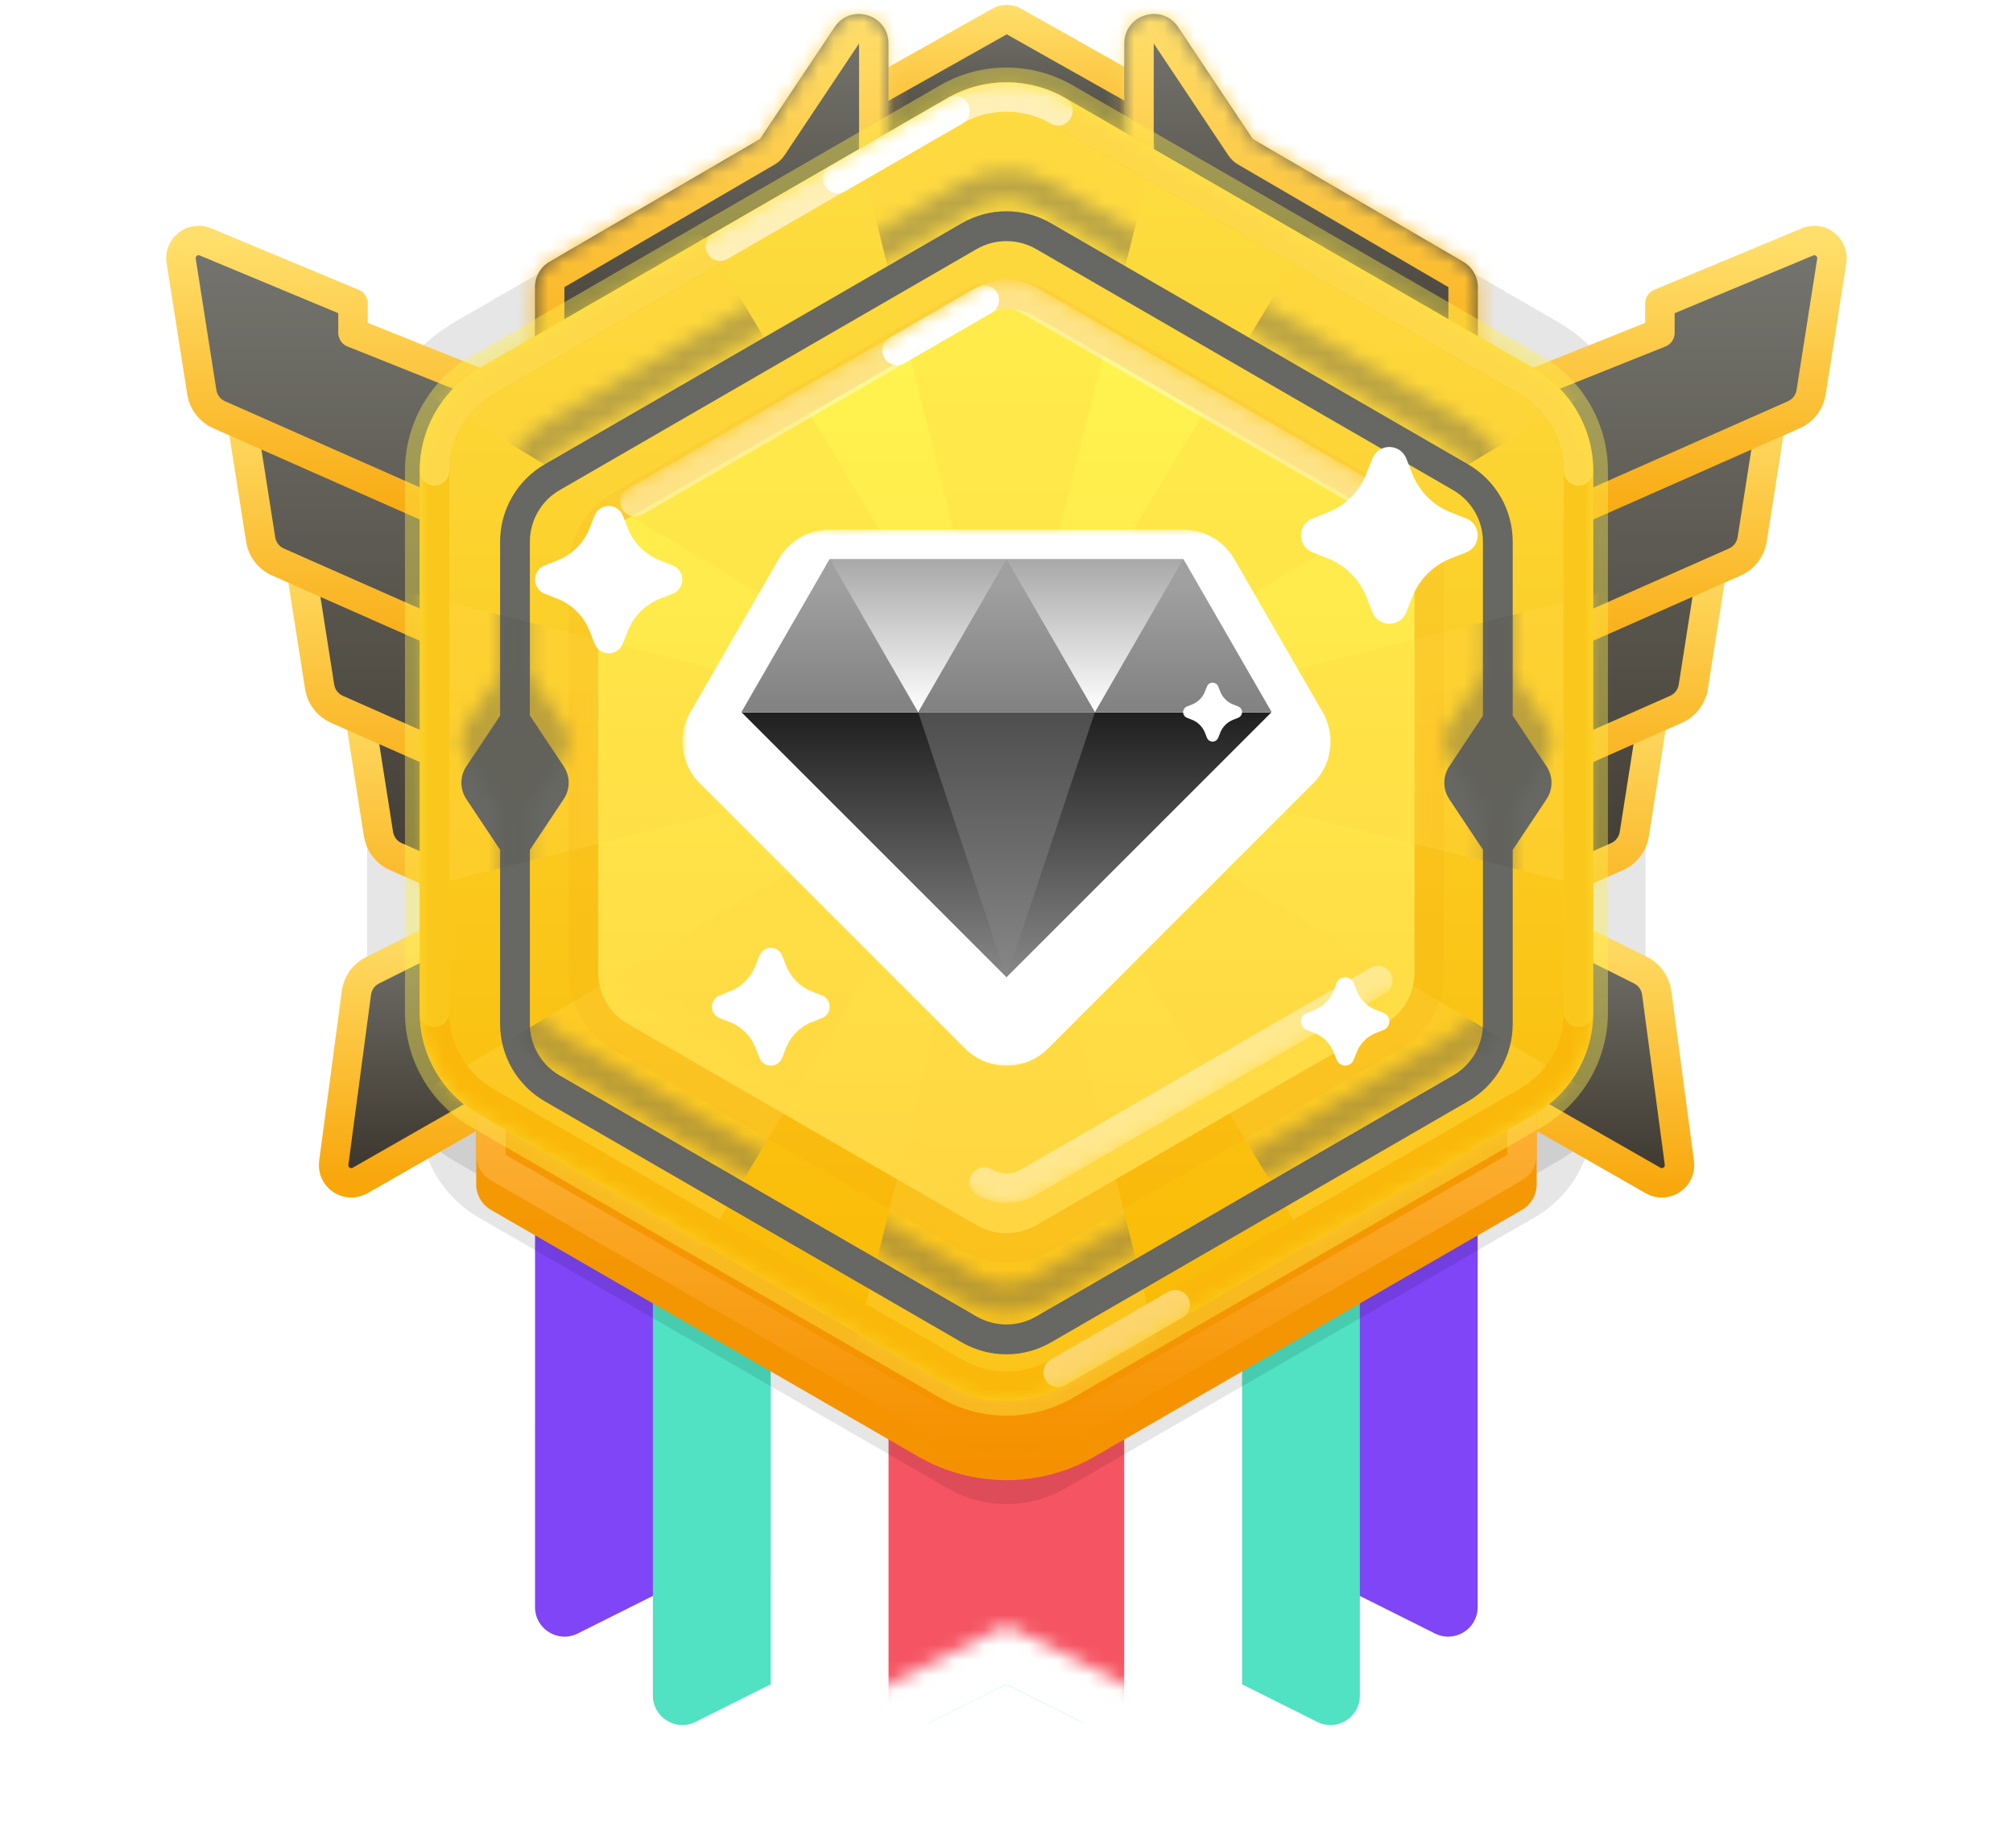 <svg fill="none" height="123" viewBox="0 0 134 123" width="134" xmlns="http://www.w3.org/2000/svg" xmlns:xlink="http://www.w3.org/1999/xlink"><filter id="a" color-interpolation-filters="sRGB" filterUnits="userSpaceOnUse" height="69.384" width="39.219" x="31.695" y="43.482"><feFlood flood-opacity="0" result="BackgroundImageFix"/><feColorMatrix in="SourceAlpha" result="hardAlpha" type="matrix" values="0 0 0 0 0 0 0 0 0 0 0 0 0 0 0 0 0 0 127 0"/><feOffset dy="3.922"/><feGaussianBlur stdDeviation="1.961"/><feColorMatrix type="matrix" values="0 0 0 0 0.614 0 0 0 0 0.614 0 0 0 0 0.614 0 0 0 0.2 0"/><feBlend in2="BackgroundImageFix" mode="darken" result="effect1_dropShadow_3516_6726"/><feBlend in="SourceGraphic" in2="effect1_dropShadow_3516_6726" mode="normal" result="shape"/></filter><filter id="b" color-interpolation-filters="sRGB" filterUnits="userSpaceOnUse" height="69.384" width="39.219" x="39.539" y="49.365"><feFlood flood-opacity="0" result="BackgroundImageFix"/><feColorMatrix in="SourceAlpha" result="hardAlpha" type="matrix" values="0 0 0 0 0 0 0 0 0 0 0 0 0 0 0 0 0 0 127 0"/><feOffset dy="3.922"/><feGaussianBlur stdDeviation="1.961"/><feColorMatrix type="matrix" values="0 0 0 0 0.614 0 0 0 0 0.614 0 0 0 0 0.614 0 0 0 0.2 0"/><feBlend in2="BackgroundImageFix" mode="darken" result="effect1_dropShadow_3516_6726"/><feBlend in="SourceGraphic" in2="effect1_dropShadow_3516_6726" mode="normal" result="shape"/></filter><filter id="c" color-interpolation-filters="sRGB" filterUnits="userSpaceOnUse" height="69.384" width="39.219" x="63.066" y="43.482"><feFlood flood-opacity="0" result="BackgroundImageFix"/><feColorMatrix in="SourceAlpha" result="hardAlpha" type="matrix" values="0 0 0 0 0 0 0 0 0 0 0 0 0 0 0 0 0 0 127 0"/><feOffset dy="3.922"/><feGaussianBlur stdDeviation="1.961"/><feColorMatrix type="matrix" values="0 0 0 0 0.614 0 0 0 0 0.614 0 0 0 0 0.614 0 0 0 0.2 0"/><feBlend in2="BackgroundImageFix" mode="darken" result="effect1_dropShadow_3516_6726"/><feBlend in="SourceGraphic" in2="effect1_dropShadow_3516_6726" mode="normal" result="shape"/></filter><filter id="d" color-interpolation-filters="sRGB" filterUnits="userSpaceOnUse" height="69.384" width="39.219" x="55.227" y="49.365"><feFlood flood-opacity="0" result="BackgroundImageFix"/><feColorMatrix in="SourceAlpha" result="hardAlpha" type="matrix" values="0 0 0 0 0 0 0 0 0 0 0 0 0 0 0 0 0 0 127 0"/><feOffset dy="3.922"/><feGaussianBlur stdDeviation="1.961"/><feColorMatrix type="matrix" values="0 0 0 0 0.614 0 0 0 0 0.614 0 0 0 0 0.614 0 0 0 0.2 0"/><feBlend in2="BackgroundImageFix" mode="darken" result="effect1_dropShadow_3516_6726"/><feBlend in="SourceGraphic" in2="effect1_dropShadow_3516_6726" mode="normal" result="shape"/></filter><filter id="e" color-interpolation-filters="sRGB" filterUnits="userSpaceOnUse" height="69.384" width="39.219" x="47.383" y="53.286"><feFlood flood-opacity="0" result="BackgroundImageFix"/><feColorMatrix in="SourceAlpha" result="hardAlpha" type="matrix" values="0 0 0 0 0 0 0 0 0 0 0 0 0 0 0 0 0 0 127 0"/><feOffset dy="3.922"/><feGaussianBlur stdDeviation="1.961"/><feColorMatrix type="matrix" values="0 0 0 0 0.614 0 0 0 0 0.614 0 0 0 0 0.614 0 0 0 0.2 0"/><feBlend in2="BackgroundImageFix" mode="darken" result="effect1_dropShadow_3516_6726"/><feBlend in="SourceGraphic" in2="effect1_dropShadow_3516_6726" mode="normal" result="shape"/></filter><filter id="f" color-interpolation-filters="sRGB" filterUnits="userSpaceOnUse" height="31.266" width="70.594" x="31.699" y="67.261"><feFlood flood-opacity="0" result="BackgroundImageFix"/><feBlend in="SourceGraphic" in2="BackgroundImageFix" mode="normal" result="shape"/><feColorMatrix in="SourceAlpha" result="hardAlpha" type="matrix" values="0 0 0 0 0 0 0 0 0 0 0 0 0 0 0 0 0 0 127 0"/><feOffset dy="1.961"/><feGaussianBlur stdDeviation=".98"/><feComposite in2="hardAlpha" k2="-1" k3="1" operator="arithmetic"/><feColorMatrix type="matrix" values="0 0 0 0 0.929 0 0 0 0 0.569 0 0 0 0 0 0 0 0 0.5 0"/><feBlend in2="shape" mode="normal" result="effect1_innerShadow_3516_6726"/></filter><filter id="g" color-interpolation-filters="sRGB" filterUnits="userSpaceOnUse" height="80.006" width="76.488" x="28.754" y="10.143"><feFlood flood-opacity="0" result="BackgroundImageFix"/><feColorMatrix in="SourceAlpha" result="hardAlpha" type="matrix" values="0 0 0 0 0 0 0 0 0 0 0 0 0 0 0 0 0 0 127 0"/><feOffset dy=".784"/><feGaussianBlur stdDeviation=".98"/><feColorMatrix type="matrix" values="0 0 0 0 1 0 0 0 0 0.91 0 0 0 0 0.557 0 0 0 0.4 0"/><feBlend in2="BackgroundImageFix" mode="normal" result="effect1_dropShadow_3516_6726"/><feBlend in="SourceGraphic" in2="effect1_dropShadow_3516_6726" mode="normal" result="shape"/><feColorMatrix in="SourceAlpha" result="hardAlpha" type="matrix" values="0 0 0 0 0 0 0 0 0 0 0 0 0 0 0 0 0 0 127 0"/><feOffset dy="1.961"/><feGaussianBlur stdDeviation=".98"/><feComposite in2="hardAlpha" k2="-1" k3="1" operator="arithmetic"/><feColorMatrix type="matrix" values="0 0 0 0 0.31 0 0 0 0 0.31 0 0 0 0 0.28 0 0 0 1 0"/><feBlend in2="shape" mode="normal" result="effect2_innerShadow_3516_6726"/></filter><filter id="h" color-interpolation-filters="sRGB" filterUnits="userSpaceOnUse" height="73.302" width="66.109" x="33.938" y="14.675"><feFlood flood-opacity="0" result="BackgroundImageFix"/><feColorMatrix in="SourceAlpha" result="hardAlpha" type="matrix" values="0 0 0 0 0 0 0 0 0 0 0 0 0 0 0 0 0 0 127 0"/><feOffset dy="1.961"/><feGaussianBlur stdDeviation="1.961"/><feColorMatrix type="matrix" values="0 0 0 0 0.928 0 0 0 0 0.666 0 0 0 0 0.054 0 0 0 0.4 0"/><feBlend in2="BackgroundImageFix" mode="normal" result="effect1_dropShadow_3516_6726"/><feBlend in="SourceGraphic" in2="effect1_dropShadow_3516_6726" mode="normal" result="shape"/></filter><filter id="i" color-interpolation-filters="sRGB" filterUnits="userSpaceOnUse" height="43.525" width="50.984" x="41.508" y="31.331"><feFlood flood-opacity="0" result="BackgroundImageFix"/><feColorMatrix in="SourceAlpha" result="hardAlpha" type="matrix" values="0 0 0 0 0 0 0 0 0 0 0 0 0 0 0 0 0 0 127 0"/><feOffset dy="1.961"/><feGaussianBlur stdDeviation="1.961"/><feColorMatrix type="matrix" values="0 0 0 0 0.996 0 0 0 0 0.733 0 0 0 0 0.106 0 0 0 1 0"/><feBlend in2="BackgroundImageFix" mode="normal" result="effect1_dropShadow_3516_6726"/><feBlend in="SourceGraphic" in2="effect1_dropShadow_3516_6726" mode="normal" result="shape"/></filter><filter id="j" color-interpolation-filters="sRGB" filterUnits="userSpaceOnUse" height="19.609" width="19.609" x="82.68" y="25.834"><feFlood flood-opacity="0" result="BackgroundImageFix"/><feColorMatrix in="SourceAlpha" result="hardAlpha" type="matrix" values="0 0 0 0 0 0 0 0 0 0 0 0 0 0 0 0 0 0 127 0"/><feOffset/><feGaussianBlur stdDeviation="1.961"/><feColorMatrix type="matrix" values="0 0 0 0 1 0 0 0 0 0.949 0 0 0 0 0.306 0 0 0 1 0"/><feBlend in2="BackgroundImageFix" mode="normal" result="effect1_dropShadow_3516_6726"/><feBlend in="SourceGraphic" in2="effect1_dropShadow_3516_6726" mode="normal" result="shape"/></filter><filter id="k" color-interpolation-filters="sRGB" filterUnits="userSpaceOnUse" height="15.687" width="15.687" x="43.465" y="59.169"><feFlood flood-opacity="0" result="BackgroundImageFix"/><feColorMatrix in="SourceAlpha" result="hardAlpha" type="matrix" values="0 0 0 0 0 0 0 0 0 0 0 0 0 0 0 0 0 0 127 0"/><feOffset/><feGaussianBlur stdDeviation="1.961"/><feColorMatrix type="matrix" values="0 0 0 0 1 0 0 0 0 0.949 0 0 0 0 0.306 0 0 0 1 0"/><feBlend in2="BackgroundImageFix" mode="normal" result="effect1_dropShadow_3516_6726"/><feBlend in="SourceGraphic" in2="effect1_dropShadow_3516_6726" mode="normal" result="shape"/></filter><filter id="l" color-interpolation-filters="sRGB" filterUnits="userSpaceOnUse" height="17.648" width="17.648" x="31.695" y="29.756"><feFlood flood-opacity="0" result="BackgroundImageFix"/><feColorMatrix in="SourceAlpha" result="hardAlpha" type="matrix" values="0 0 0 0 0 0 0 0 0 0 0 0 0 0 0 0 0 0 127 0"/><feOffset/><feGaussianBlur stdDeviation="1.961"/><feColorMatrix type="matrix" values="0 0 0 0 1 0 0 0 0 0.949 0 0 0 0 0.306 0 0 0 1 0"/><feBlend in2="BackgroundImageFix" mode="normal" result="effect1_dropShadow_3516_6726"/><feBlend in="SourceGraphic" in2="effect1_dropShadow_3516_6726" mode="normal" result="shape"/></filter><filter id="m" color-interpolation-filters="sRGB" filterUnits="userSpaceOnUse" height="13.726" width="13.726" x="82.68" y="61.13"><feFlood flood-opacity="0" result="BackgroundImageFix"/><feColorMatrix in="SourceAlpha" result="hardAlpha" type="matrix" values="0 0 0 0 0 0 0 0 0 0 0 0 0 0 0 0 0 0 127 0"/><feOffset/><feGaussianBlur stdDeviation="1.961"/><feColorMatrix type="matrix" values="0 0 0 0 1 0 0 0 0 0.949 0 0 0 0 0.306 0 0 0 1 0"/><feBlend in2="BackgroundImageFix" mode="normal" result="effect1_dropShadow_3516_6726"/><feBlend in="SourceGraphic" in2="effect1_dropShadow_3516_6726" mode="normal" result="shape"/></filter><filter id="n" color-interpolation-filters="sRGB" filterUnits="userSpaceOnUse" height="11.766" width="11.766" x="74.836" y="41.52"><feFlood flood-opacity="0" result="BackgroundImageFix"/><feColorMatrix in="SourceAlpha" result="hardAlpha" type="matrix" values="0 0 0 0 0 0 0 0 0 0 0 0 0 0 0 0 0 0 127 0"/><feOffset/><feGaussianBlur stdDeviation="1.961"/><feColorMatrix type="matrix" values="0 0 0 0 1 0 0 0 0 0.949 0 0 0 0 0.306 0 0 0 1 0"/><feBlend in2="BackgroundImageFix" mode="normal" result="effect1_dropShadow_3516_6726"/><feBlend in="SourceGraphic" in2="effect1_dropShadow_3516_6726" mode="normal" result="shape"/></filter><linearGradient id="o"><stop offset="0" stop-color="#75756f"/><stop offset="1" stop-color="#3a342a"/></linearGradient><linearGradient id="p" gradientUnits="userSpaceOnUse" x1="8.177" x2="8.177" xlink:href="#o" y1="16.199" y2="65.295"/><linearGradient id="q"><stop offset="0" stop-color="#ffdf6b"/><stop offset="1" stop-color="#f8a60a"/></linearGradient><linearGradient id="r" gradientUnits="userSpaceOnUse" x1="23.809" x2="23.809" xlink:href="#q" y1="45.424" y2="65.295"/><linearGradient id="s" gradientUnits="userSpaceOnUse" x1="4.185" x2="4.185" xlink:href="#o" y1="15.986" y2="65.221"/><linearGradient id="t" gradientUnits="userSpaceOnUse" x1="19.891" x2="19.891" xlink:href="#q" y1="35.619" y2="55.491"/><linearGradient id="u" gradientUnits="userSpaceOnUse" x1=".143" x2=".143" xlink:href="#o" y1="15.918" y2="65.37"/><linearGradient id="v" gradientUnits="userSpaceOnUse" x1="15.965" x2="15.965" xlink:href="#q" y1="25.814" y2="45.685"/><linearGradient id="w" gradientUnits="userSpaceOnUse" x1="-3.72" x2="-3.72" xlink:href="#o" y1="16.009" y2="65.359"/><linearGradient id="x" gradientUnits="userSpaceOnUse" x1="12.047" x2="12.047" xlink:href="#q" y1="16.009" y2="35.881"/><linearGradient id="y" gradientUnits="userSpaceOnUse" x1="125.812" x2="125.812" xlink:href="#o" y1="16.2" y2="65.296"/><linearGradient id="z" gradientUnits="userSpaceOnUse" x1="110.18" x2="110.18" xlink:href="#q" y1="45.425" y2="65.296"/><linearGradient id="A" gradientUnits="userSpaceOnUse" x1="129.811" x2="129.811" xlink:href="#o" y1="15.987" y2="65.222"/><linearGradient id="B" gradientUnits="userSpaceOnUse" x1="114.105" x2="114.105" xlink:href="#q" y1="35.62" y2="55.492"/><linearGradient id="C" gradientUnits="userSpaceOnUse" x1="133.845" x2="133.845" xlink:href="#o" y1="15.919" y2="65.371"/><linearGradient id="D" gradientUnits="userSpaceOnUse" x1="118.023" x2="118.023" xlink:href="#q" y1="25.814" y2="45.686"/><linearGradient id="E" gradientUnits="userSpaceOnUse" x1="137.717" x2="137.717" xlink:href="#o" y1="16.011" y2="65.361"/><linearGradient id="F" gradientUnits="userSpaceOnUse" x1="121.949" x2="121.949" xlink:href="#q" y1="16.011" y2="35.882"/><linearGradient id="G" gradientUnits="userSpaceOnUse" x1="22.207" x2="22.207" xlink:href="#o" y1="61.13" y2="78.734"/><linearGradient id="H" gradientUnits="userSpaceOnUse" x1="22.207" x2="22.207" xlink:href="#q" y1="61.13" y2="78.734"/><linearGradient id="I" gradientUnits="userSpaceOnUse" x1="112.105" x2="112.105" xlink:href="#o" y1="61.13" y2="79.759"/><linearGradient id="J" gradientUnits="userSpaceOnUse" x1="112.105" x2="112.105" xlink:href="#q" y1="61.13" y2="79.759"/><linearGradient id="K" gradientUnits="userSpaceOnUse" x1="49.348" x2="49.348" xlink:href="#o" y1=".341" y2="13.062"/><linearGradient id="L" gradientUnits="userSpaceOnUse" x1="49.348" x2="49.348" xlink:href="#q" y1=".341" y2="13.062"/><linearGradient id="M" gradientUnits="userSpaceOnUse" x1="31.699" x2="31.699" y1="67.264" y2="96.566"><stop offset="0" stop-color="#f39c05"/><stop offset="1" stop-color="#f59100"/></linearGradient><linearGradient id="N" gradientUnits="userSpaceOnUse" x1="31.699" x2="31.699" y1="67.264" y2="96.566"><stop offset="0" stop-color="#ffba45"/><stop offset="1" stop-color="#f59100"/></linearGradient><linearGradient id="O" gradientUnits="userSpaceOnUse" x1="35.609" x2="35.609" xlink:href="#o" y1=".93" y2="30.016"/><linearGradient id="P" gradientUnits="userSpaceOnUse" x1="35.609" x2="35.609" xlink:href="#q" y1=".93" y2="30.016"/><linearGradient id="Q" gradientUnits="userSpaceOnUse" x1="74.84" x2="74.84" xlink:href="#o" y1=".93" y2="30.016"/><linearGradient id="R" gradientUnits="userSpaceOnUse" x1="74.84" x2="74.84" xlink:href="#q" y1=".93" y2="30.016"/><linearGradient id="S" gradientUnits="userSpaceOnUse" x1="21.895" x2="21.895" y1="4.263" y2="94.465"><stop offset="0" stop-color="#fde046"/><stop offset="1" stop-color="#f9b800"/></linearGradient><linearGradient id="T" gradientUnits="userSpaceOnUse" x1="35.617" x2="35.617" y1="17.99" y2="80.74"><stop offset="0" stop-color="#fff550"/><stop offset="1" stop-color="#ffd541"/></linearGradient><linearGradient id="U" gradientUnits="userSpaceOnUse" x1="67" x2="67" y1="65.052" y2="47.403"><stop offset="0" stop-color="#878787"/><stop offset="1" stop-color="#1f1f1f"/></linearGradient><linearGradient id="V" gradientUnits="userSpaceOnUse" x1="72.887" x2="72.887" y1="65.052" y2="47.403"><stop offset="0" stop-color="#878787"/><stop offset="1" stop-color="#4e4e4e"/></linearGradient><linearGradient id="W" gradientUnits="userSpaceOnUse" x1="84.648" x2="84.648" y1="47.403" y2="37.214"><stop offset="0" stop-color="#fff"/><stop offset="1" stop-color="#a8a8a8"/></linearGradient><linearGradient id="X"><stop offset="0" stop-color="#818181"/><stop offset="1" stop-color="#a0a0a0"/></linearGradient><linearGradient id="Y" gradientUnits="userSpaceOnUse" x1="53.273" x2="53.273" xlink:href="#X" y1="47.403" y2="38.912"/><linearGradient id="Z" gradientUnits="userSpaceOnUse" x1="65.043" x2="65.043" xlink:href="#X" y1="47.403" y2="38.912"/><linearGradient id="aa" gradientUnits="userSpaceOnUse" x1="76.809" x2="76.809" xlink:href="#X" y1="47.403" y2="38.912"/><mask id="ab" height="62" maskUnits="userSpaceOnUse" width="32" x="51" y="53"><path clip-rule="evenodd" d="m51.305 53.286h31.375v59.577c0 1.458-1.534 2.406-2.838 1.754l-12.85-6.425-12.85 6.425c-1.304.652-2.838-.296-2.838-1.754z" fill="#fff" fill-rule="evenodd"/></mask><mask height="50" maskUnits="userSpaceOnUse" width="36" x="11" y="15"><path clip-rule="evenodd" d="m16.429 30.006c-.167-1.063-.863-1.969-1.848-2.405-.61-.27-1.041-.83-1.144-1.489l-1.375-8.745c-.034-.215-.007-.435.076-.635.25-.6.939-.883 1.539-.633l8.926 3.719c.544.227.898.758.898 1.347 0 .597.363 1.133.917 1.355l6.422 2.569c1.489.596 2.465 2.038 2.465 3.641v3.469c0 1.276.777 2.423 1.961 2.896 1.184.474 1.961 1.621 1.961 2.896v4.012c0 1.276.777 2.423 1.961 2.896 1.184.474 1.961 1.621 1.961 2.896v4.012c0 1.276.777 2.423 1.961 2.896 1.184.474 1.961 1.621 1.961 2.896v1.671c0 2.835-2.915 4.733-5.508 3.587l-13.216-5.843c-.61-.27-1.041-.83-1.144-1.489l-.93-5.911c-.167-1.063-.863-1.969-1.848-2.404-.61-.27-1.041-.83-1.144-1.489l-.93-5.911c-.167-1.063-.863-1.969-1.848-2.405-.61-.27-1.041-.83-1.144-1.489z" fill="#fff" fill-rule="evenodd" stroke="#fff" stroke-width="1.961"/></mask><mask height="50" maskUnits="userSpaceOnUse" width="36" x="87" y="15"><path clip-rule="evenodd" d="m117.567 30.008c.168-1.063.864-1.969 1.848-2.404.61-.27 1.041-.83 1.145-1.489l1.375-8.745c.034-.215.007-.435-.076-.635-.25-.6-.939-.883-1.539-.633l-8.926 3.719c-.544.227-.898.758-.898 1.347 0 .597-.363 1.133-.917 1.355l-6.422 2.569c-1.489.596-2.465 2.038-2.465 3.641v3.469c0 1.276-.777 2.423-1.961 2.896-1.184.474-1.961 1.621-1.961 2.896v4.012c0 1.276-.776 2.423-1.961 2.896-1.184.474-1.961 1.621-1.961 2.896v4.012c0 1.276-.777 2.423-1.961 2.896-1.184.474-1.961 1.621-1.961 2.896v1.671c0 2.835 2.915 4.733 5.508 3.587l13.216-5.843c.609-.27 1.04-.83 1.144-1.489l.93-5.911c.167-1.063.863-1.969 1.848-2.405.609-.27 1.04-.83 1.144-1.489l.93-5.911c.167-1.063.863-1.969 1.848-2.405.609-.27 1.04-.83 1.144-1.489z" fill="#fff" fill-rule="evenodd" stroke="#fff" stroke-width="1.961"/></mask><mask id="ac" fill="#fff"><path clip-rule="evenodd" d="m58.273 16.61c.546-.364.873-.976.873-1.632v-12.084c0-1.94-2.516-2.702-3.592-1.088l-4.965 7.446-14.006 8.168c-.603.351-.973.996-.973 1.694v8.936c0 1.566 1.745 2.5 3.049 1.632l5.064-3.375c.015-.01.031-.02.046-.03z" fill="#fff" fill-rule="evenodd"/></mask><mask id="ad" fill="#fff"><path clip-rule="evenodd" d="m75.713 16.61c-.546-.364-.873-.976-.873-1.632v-12.084c0-1.94 2.516-2.702 3.592-1.088l4.965 7.446 14.006 8.168c.603.351.973.996.973 1.694v8.936c0 1.566-1.745 2.5-3.049 1.632l-5.064-3.375c-.016-.01-.031-.02-.047-.03z" fill="#fff" fill-rule="evenodd"/></mask><mask id="ae" height="89" maskUnits="userSpaceOnUse" width="80" x="27" y="5"><path clip-rule="evenodd" d="m63.074 6.527c2.427-1.401 5.417-1.401 7.844-0l31.215 18.022c2.427 1.401 3.922 3.991 3.922 6.793v36.044c0 2.802-1.495 5.392-3.922 6.793l-31.215 18.022c-2.427 1.401-5.417 1.401-7.844 0l-31.215-18.022c-2.427-1.401-3.922-3.99-3.922-6.793v-36.044c0-2.802 1.495-5.392 3.922-6.793z" fill="#fff" fill-rule="evenodd"/></mask><mask id="af" height="77" maskUnits="userSpaceOnUse" width="74" x="30" y="11"><path clip-rule="evenodd" d="m97.724 28.161-27.756-16.044c-1.84-1.064-4.107-1.064-5.948 0l-27.756 16.044c-1.84 1.064-2.974 3.03-2.974 5.157v11.579l-2.247 3.375c-.438.658-.438 1.515 0 2.174l2.247 3.375v11.586c0 2.127 1.134 4.093 2.974 5.157l27.756 16.044c1.84 1.064 4.107 1.064 5.948 0l27.756-16.044c1.84-1.064 2.974-3.03 2.974-5.157v-11.575l2.254-3.385c.438-.658.438-1.515 0-2.174l-2.254-3.385v-11.568c0-2.127-1.134-4.093-2.974-5.157zm-62.452 25.67v11.574c0 1.418.756 2.729 1.983 3.438l27.756 16.044c1.227.709 2.738.709 3.965 0l27.756-16.044c1.227-.709 1.983-2.02 1.983-3.438v-11.59l-2.244-3.37c-.438-.658-.438-1.515 0-2.174l2.244-3.37v-11.583c0-1.418-.756-2.729-1.983-3.438l-27.756-16.044c-1.227-.709-2.738-.709-3.965 0l-27.756 16.044c-1.227.709-1.983 2.02-1.983 3.438v11.567l2.255 3.386c.438.658.438 1.515 0 2.174z" fill="#fff" fill-rule="evenodd"/></mask><mask id="ag" height="63" maskUnits="userSpaceOnUse" width="56" x="39" y="18"><path clip-rule="evenodd" d="m65.031 19.122c1.214-.701 2.708-.701 3.922 0l23.25 13.423c1.213.701 1.961 1.995 1.961 3.396v26.846c0 1.401-.748 2.696-1.961 3.396l-23.25 13.423c-1.213.701-2.708.701-3.922 0l-23.25-13.423c-1.213-.701-1.961-1.995-1.961-3.396v-26.846c0-1.401.748-2.696 1.961-3.396z" fill="#fff" fill-rule="evenodd"/></mask><mask id="ah" fill="#000" height="36" maskUnits="userSpaceOnUse" width="44" x="45.352" y="33.214"><path d="m45.352 33.214h44v36h-44z" fill="#fff"/><path clip-rule="evenodd" d="m49.352 47.403 5.883-10.189h23.531l5.883 10.189zm17.648 17.649 17.648-17.648h-35.297z" fill="#000" fill-rule="evenodd"/></mask><path clip-rule="evenodd" d="m61.108 3.629c3.64-2.102 8.125-2.102 11.765 0l30.784 17.773c3.64 2.102 5.883 5.986 5.883 10.189v35.546c0 4.203-2.243 8.088-5.883 10.189l-30.784 17.773c-3.64 2.102-8.125 2.102-11.765 0l-30.784-17.773c-3.64-2.102-5.883-5.986-5.883-10.189v-35.546c0-4.203 2.243-8.088 5.883-10.189z" fill="#000" fill-rule="evenodd" opacity=".1"/><g filter="url(#a)"><path clip-rule="evenodd" d="m35.617 43.482h31.375v59.577c0 1.458-1.534 2.406-2.838 1.754l-12.85-6.425-12.85 6.425c-1.304.652-2.838-.296-2.838-1.754z" fill="#7f45f6" fill-rule="evenodd"/></g><g filter="url(#b)"><path clip-rule="evenodd" d="m43.461 49.365h31.375v59.577c0 1.458-1.534 2.406-2.838 1.754l-12.85-6.425-12.85 6.425c-1.304.652-2.838-.296-2.838-1.754z" fill="#50e2c2" fill-rule="evenodd"/></g><g filter="url(#c)"><path clip-rule="evenodd" d="m66.988 43.482h31.375v59.577c0 1.458-1.534 2.406-2.838 1.754l-12.85-6.425-12.85 6.425c-1.304.652-2.838-.296-2.838-1.754z" fill="#7f45f6" fill-rule="evenodd"/></g><g filter="url(#d)"><path clip-rule="evenodd" d="m59.148 49.365h31.375v59.577c0 1.458-1.534 2.406-2.838 1.754l-12.85-6.425-12.85 6.425c-1.304.652-2.838-.296-2.838-1.754z" fill="#50e2c2" fill-rule="evenodd"/></g><g filter="url(#e)"><path clip-rule="evenodd" d="m51.305 53.286h31.375v59.577c0 1.458-1.534 2.406-2.838 1.754l-12.85-6.425-12.85 6.425c-1.304.652-2.838-.296-2.838-1.754z" fill="#fff" fill-rule="evenodd"/></g><g mask="url(#ab)"><path d="m59.148 53.286h15.687v62.749h-15.687z" fill="#f55462"/></g><g clip-rule="evenodd" fill-rule="evenodd"><path d="m63.082 13.394c2.427-1.401 5.417-1.401 7.844 0l31.215 18.022c2.427 1.401 3.922 3.99 3.922 6.793v36.044c0 2.802-1.495 5.392-3.922 6.793l-31.215 18.022c-2.427 1.401-5.417 1.401-7.844 0l-31.215-18.022c-2.427-1.401-3.922-3.991-3.922-6.793v-36.044c0-2.802 1.495-5.392 3.922-6.793z" fill="#000" opacity=".1"/><path d="m45.066 55.491-9.805-3.922v-1.961l-9.824-4.093c-.849-.354-1.758.36-1.615 1.269l1.375 8.745c.104.658.534 1.219 1.144 1.489l18.724 8.278z" fill="url(#p)" stroke="url(#r)" stroke-linecap="round" stroke-linejoin="round" stroke-width="1.961"/><path d="m41.148 45.686-9.805-3.922v-1.961l-9.824-4.093c-.849-.354-1.758.36-1.615 1.269l1.375 8.745c.104.658.535 1.219 1.144 1.489l18.724 8.278z" fill="url(#s)" stroke="url(#t)" stroke-linecap="round" stroke-linejoin="round" stroke-width="1.961"/><path d="m37.222 35.88-9.805-3.922v-1.961l-9.824-4.093c-.849-.354-1.758.36-1.615 1.269l1.375 8.745c.104.658.535 1.219 1.144 1.489l18.724 8.279z" fill="url(#u)" stroke="url(#v)" stroke-linecap="round" stroke-linejoin="round" stroke-width="1.961"/><path d="m33.304 26.076-9.805-3.922v-1.961l-9.824-4.093c-.849-.354-1.758.36-1.615 1.269l1.375 8.745c.104.658.534 1.219 1.144 1.489l18.724 8.279z" fill="url(#w)" stroke="url(#x)" stroke-linecap="round" stroke-linejoin="round" stroke-width="1.961"/><path d="m88.922 55.492 9.805-3.922v-1.961l9.824-4.093c.849-.354 1.757.36 1.614 1.269l-1.375 8.745c-.104.658-.535 1.219-1.144 1.489l-18.724 8.279z" fill="url(#y)" stroke="url(#z)" stroke-linecap="round" stroke-linejoin="round" stroke-width="1.961"/><path d="m92.848 45.687 9.804-3.922v-1.961l9.824-4.093c.85-.354 1.758.36 1.615 1.269l-1.375 8.745c-.104.658-.535 1.219-1.144 1.489l-18.724 8.278z" fill="url(#A)" stroke="url(#B)" stroke-linecap="round" stroke-linejoin="round" stroke-width="1.961"/><path d="m96.766 35.881 9.804-3.922v-1.961l9.824-4.093c.85-.354 1.758.36 1.615 1.269l-1.375 8.745c-.104.658-.535 1.219-1.144 1.489l-18.724 8.279z" fill="url(#C)" stroke="url(#D)" stroke-linecap="round" stroke-linejoin="round" stroke-width="1.961"/><path d="m100.692 26.078 9.804-3.922v-1.961l9.824-4.093c.849-.354 1.758.36 1.615 1.269l-1.375 8.745c-.104.658-.535 1.219-1.145 1.489l-18.723 8.278z" fill="url(#E)" stroke="url(#F)" stroke-linecap="round" stroke-linejoin="round" stroke-width="1.961"/><path d="m31.708 61.13-6.914 3.457c-.581.291-.981.851-1.067 1.495l-1.509 11.32c-.129.965.904 1.66 1.75 1.177l11.662-6.664z" fill="url(#G)" stroke="url(#H)" stroke-linecap="round" stroke-linejoin="round" stroke-width="1.961"/><path d="m102.301 61.13 6.914 3.457c.581.291.981.851 1.067 1.495l1.509 11.32c.129.965-.904 1.66-1.75 1.177l-11.662-6.664z" fill="url(#I)" stroke="url(#J)" stroke-linecap="round" stroke-linejoin="round" stroke-width="1.961"/></g><path d="m83.135 10.247c.878.495.527 1.835-.482 1.835h-31.315c-1.009 0-1.36-1.341-.48-1.835l15.68-8.816c.299-.168.663-.168.962.001z" fill="url(#K)" stroke="url(#L)" stroke-linecap="round" stroke-linejoin="round" stroke-width="1.961"/><g filter="url(#f)"><path clip-rule="evenodd" d="m102.292 76.875c0 .701-.373 1.348-.98 1.698l-28.433 16.416c-3.64 2.102-8.125 2.102-11.765 0l-28.433-16.416c-.607-.35-.981-.998-.981-1.698v-7.65c0-1.512 1.638-2.455 2.945-1.696l26.839 15.578c3.409 1.978 7.616 1.978 11.025 0l26.839-15.578c1.307-.759 2.945.184 2.945 1.696z" fill="url(#M)" fill-rule="evenodd"/></g><path d="m101.312 76.875c0 .35-.187.674-.49.849l-28.434 16.416c-3.337 1.927-7.448 1.927-10.785 0l-28.433-16.416c-.303-.175-.49-.499-.49-.849v-7.65c0-.756.819-1.227 1.473-.848l26.839 15.578c3.713 2.155 8.296 2.155 12.009 0l26.839-15.578c.654-.379 1.473.092 1.473.848z" stroke="url(#N)" stroke-linecap="round" stroke-linejoin="round" stroke-width="1.961"/><path clip-rule="evenodd" d="m58.273 16.61c.546-.364.873-.976.873-1.632v-12.084c0-1.94-2.516-2.702-3.592-1.088l-4.965 7.446-14.006 8.168c-.603.351-.973.996-.973 1.694v8.936c0 1.566 1.745 2.5 3.049 1.632l5.064-3.375c.015-.01.031-.02.046-.03z" fill="url(#O)" fill-rule="evenodd"/><path d="m58.273 16.61 1.087 1.632zm-2.719-14.804-1.631-1.088v0zm-4.965 7.446.988 1.694c.258-.15.478-.358.644-.606zm-14.006 8.168.988 1.694zm2.075 12.262-1.088-1.632zm5.064-3.375-1.048-1.657c-.013.008-.026.017-.04.026zm.046-.03 1.088 1.632zm13.417-11.299 2.175 3.263c1.091-.727 1.747-1.952 1.747-3.263zm0-12.084v12.084h3.922v-12.084zm0-0c.008-.012.014-.019.016-.021.002-.002.002-.001-.002.001-.003.002-.007.005-.013.008-.005.003-.01.005-.014.006-.009.003-.012.002-.009.002.004 0 .011.001.021.004.01.003.016.007.02.009.003.002-0.0 0-.006-.007-.003-.004-.006-.008-.009-.013-.003-.005-.005-.01-.006-.013-.001-.004-.001-.005-.001-.002.001.003.002.011.002.026h3.922c0-3.88-5.032-5.404-7.185-2.176zm-4.965 7.446 4.965-7.446-3.263-2.176-4.965 7.446zm-14.65 8.774 14.006-8.168-1.976-3.388-14.006 8.168zm0 0-1.976-3.388c-1.205.703-1.946 1.993-1.946 3.388zm0 8.936v-8.936h-3.922v8.936zm0 0h-3.922c0 3.132 3.491 5.001 6.097 3.263zm5.064-3.375-5.064 3.375 2.175 3.263 5.064-3.375zm.047-.03c-.003.002-.005.003-.007.005l2.096 3.315c.029-.018.058-.037.086-.056zm14.504-9.668-14.504 9.668 2.175 3.263 14.504-9.668z" fill="url(#P)" mask="url(#ac)"/><path clip-rule="evenodd" d="m75.713 16.61c-.546-.364-.873-.976-.873-1.632v-12.084c0-1.94 2.516-2.702 3.592-1.088l4.965 7.446 14.006 8.168c.603.351.973.996.973 1.694v8.936c0 1.566-1.745 2.5-3.049 1.632l-5.064-3.375c-.016-.01-.031-.02-.047-.03z" fill="url(#Q)" fill-rule="evenodd"/><path d="m75.713 16.61 1.088-1.632zm2.719-14.804-1.631 1.088zm4.965 7.446-1.631 1.088c.166.248.386.456.644.606zm14.006 8.168-.988 1.694zm-2.075 12.262 1.088-1.632zm-5.064-3.375 1.087-1.632c-.013-.009-.026-.017-.039-.026zm-.047-.03-1.087 1.632zm-17.338-11.299c0 1.312.655 2.536 1.747 3.263l2.175-3.263zm0-12.084v12.084h3.922v-12.084zm7.185-2.176c-2.153-3.228-7.185-1.704-7.185 2.176h3.922c0-.015.001-.023.002-.026.001-.003.001-.002-.001.002-.001.004-.003.008-.006.013-.003.005-.006.009-.009.013-.006.007-.009.008-.006.007.003-.002.01-.006.02-.009.01-.003.017-.004.021-.004.003 0 0.0.001-.009-.002-.004-.001-.009-.003-.014-.006-.005-.003-.009-.005-.013-.008-.003-.002-.004-.003-.002-.001.002.002.007.008.016.021zm4.965 7.446-4.965-7.446-3.263 2.176 4.965 7.446zm13.363 7.562-14.006-8.168-1.976 3.388 14.006 8.168zm1.946 3.388c0-1.395-.741-2.685-1.946-3.388l-1.976 3.388zm0 8.936v-8.936h-3.922v8.936zm-6.097 3.263c2.606 1.737 6.097-.131 6.097-3.263h-3.922zm-5.064-3.375 5.064 3.375 2.175-3.263-5.064-3.375zm-.046-.03c.029.019.057.038.086.056l2.096-3.315c-.002-.001-.005-.003-.007-.005zm-14.504-9.668 14.504 9.668 2.175-3.263-14.504-9.668z" fill="url(#R)" mask="url(#ad)"/><path d="m63.074 6.527c2.427-1.401 5.417-1.401 7.844-0l31.215 18.022c2.427 1.401 3.922 3.991 3.922 6.793v36.044c0 2.802-1.495 5.392-3.922 6.793l-31.215 18.022c-2.427 1.401-5.417 1.401-7.844 0l-31.215-18.022c-2.427-1.401-3.922-3.99-3.922-6.793v-36.044c0-2.802 1.495-5.392 3.922-6.793z" style="fill-rule:evenodd;clip-rule:evenodd;stroke:#fff04d;stroke-opacity:.4;stroke-width:1.961;fill:url(#S)"/><g mask="url(#ae)"><path d="m66.996 49.364 11.765-47.062h-23.531l11.766 47.062-24.958-41.597-16.639 16.639 41.597 24.958-47.062-11.765v23.531l47.062-11.766-41.597 24.959 16.639 16.639 24.958-41.598-11.766 47.062h23.531l-11.765-47.062 24.958 41.598 16.639-16.639-41.597-24.959 47.062 11.766v-23.531l-47.062 11.765 41.597-24.958-16.639-16.639z" fill="#ffd640" opacity=".4"/><g filter="url(#g)"><path clip-rule="evenodd" d="m97.724 28.161-27.756-16.044c-1.84-1.064-4.107-1.064-5.948 0l-27.756 16.044c-1.84 1.064-2.974 3.03-2.974 5.157v11.579l-2.247 3.375c-.438.658-.438 1.515 0 2.174l2.247 3.375v11.586c0 2.127 1.134 4.093 2.974 5.157l27.756 16.044c1.84 1.064 4.107 1.064 5.948 0l27.756-16.044c1.84-1.064 2.974-3.03 2.974-5.157v-11.575l2.254-3.385c.438-.658.438-1.515 0-2.174l-2.254-3.385v-11.568c0-2.127-1.134-4.093-2.974-5.157zm-62.452 25.67v11.574c0 1.418.756 2.729 1.983 3.438l27.756 16.044c1.227.709 2.738.709 3.965 0l27.756-16.044c1.227-.709 1.983-2.02 1.983-3.438v-11.59l-2.244-3.37c-.438-.658-.438-1.515 0-2.174l2.244-3.37v-11.583c0-1.418-.756-2.729-1.983-3.438l-27.756-16.044c-1.227-.709-2.738-.709-3.965 0l-27.756 16.044c-1.227.709-1.983 2.02-1.983 3.438v11.567l2.255 3.386c.438.658.438 1.515 0 2.174z" fill="#676763" fill-rule="evenodd"/></g><g mask="url(#af)"><g fill="#5a5951" opacity=".4"><path clip-rule="evenodd" d="m66.996 49.362-47.062-11.766v23.531zm0 0 11.765-47.062h-23.531zm0 0 47.062 11.765v-23.531zm0 0 24.958-41.597 16.639 16.639zm0 0 41.597 24.958-16.639 16.639zm0 0-24.959 41.597-16.639-16.639zm0 0 11.765 47.062h-23.531z" fill-rule="evenodd"/><path d="m42.037 7.764-16.639 16.639 41.597 24.959z"/></g></g><g stroke-width="1.961"><path d="m70.432 7.376c-2.123-1.226-4.74-1.226-6.863 0l-31.215 18.022c-2.123 1.226-3.432 3.492-3.432 5.944v36.044c0 2.452 1.308 4.718 3.432 5.944l31.215 18.022c2.123 1.226 4.74 1.226 6.863 0l31.215-18.022c2.123-1.226 3.432-3.492 3.432-5.944v-36.044c0-2.452-1.309-4.718-3.432-5.944z" stroke="#fab90a"/><path d="m70.43 91.351c3.671-2.119 6.272-3.621 7.804-4.505" opacity=".4" stroke="#fff" stroke-linecap="round"/><path d="m105.079 67.385v-36.044c0-2.452-1.309-4.718-3.432-5.944l-31.215-18.022c-2.123-1.226-4.74-1.226-6.863 0l-31.215 18.022c-2.123 1.226-3.432 3.492-3.432 5.944v36.044" stroke="#fac81c" stroke-linecap="round"/><path d="m105.079 31.341c0-2.452-1.309-4.718-3.432-5.944l-31.215-18.022c-2.123-1.226-4.74-1.226-6.863 0l-31.215 18.022c-2.123 1.226-3.432 3.492-3.432 5.944" opacity=".6" stroke="#ffe56a" stroke-linecap="round"/><path d="m70.424 7.376c-2.123-1.226-4.74-1.226-6.863 0 0 0-10.405 6.007-15.608 9.011" opacity=".6" stroke="#fff" stroke-linecap="round"/><path d="m63.566 7.377s-5.507 3.179-7.804 4.506" stroke="#fff" stroke-linecap="round"/></g></g><g filter="url(#h)"><path clip-rule="evenodd" d="m65.031 19.122c1.214-.701 2.708-.701 3.922 0l23.25 13.423c1.213.701 1.961 1.995 1.961 3.396v26.846c0 1.401-.748 2.696-1.961 3.396l-23.25 13.423c-1.213.701-2.708.701-3.922 0l-23.25-13.423c-1.213-.701-1.961-1.995-1.961-3.396v-26.846c0-1.401.748-2.696 1.961-3.396z" fill="url(#T)" fill-rule="evenodd"/><path d="m69.443 18.273c-1.517-.876-3.385-.876-4.902 0l-23.25 13.423c-1.517.876-2.451 2.494-2.451 4.245v26.846c0 1.751.934 3.37 2.451 4.245l23.25 13.423c1.517.876 3.385.876 4.902 0l23.25-13.423c1.517-.876 2.451-2.494 2.451-4.245v-26.846c0-1.751-.934-3.37-2.451-4.245z" stroke="#f5900d" stroke-opacity=".1" stroke-width="1.961"/></g><g mask="url(#ag)"><g fill="#ffd640" opacity=".3"><path clip-rule="evenodd" d="m66.992 49.365-31.375 7.844v-15.687zm0 0 7.844-31.375h-15.687zm0 0 31.375-7.844v15.687zm0 0 16.639-27.732 11.093 11.093zm0 0 16.639 27.732 11.093-11.093zm0 0-7.844 31.375h15.687zm0 0-16.639 27.732-11.093-11.093z" fill-rule="evenodd"/><path d="m50.353 21.633-11.093 11.093 27.732 16.639z"/></g><g stroke="#fff" stroke-linecap="round" stroke-width="1.961"><path d="m91.716 33.393-23.25-13.423c-.91-.525-2.031-.525-2.941 0-2.734 1.579-4.672 2.697-5.812 3.356-2.374 1.371-4.311 2.489-5.812 3.356-2.583 1.492-6.458 3.729-11.625 6.712" opacity=".4"/><path d="m65.523 19.97c-2.734 1.579-4.672 2.697-5.812 3.356"/><path d="m91.718 65.268-23.25 13.423c-.91.525-2.031.525-2.941 0" opacity=".4"/></g></g><g fill="#fff" filter="url(#i)"><path clip-rule="evenodd" d="m49.352 47.403 5.883-10.189h23.531l5.883 10.189zm17.648 17.649 17.648-17.648h-35.297z" fill-rule="evenodd"/><path d="m55.234 37.214v-3.922c-1.401 0-2.696.748-3.396 1.961zm-5.883 10.189-3.397-1.961c-.701 1.213-.701 2.708 0 3.922.701 1.214 1.995 1.961 3.397 1.961zm29.414-10.189 3.396-1.961c-.701-1.213-1.995-1.961-3.396-1.961zm5.883 10.189v3.922c1.401 0 2.696-.748 3.396-1.961.701-1.213.701-2.708 0-3.922zm0 0 2.773 2.773c1.122-1.122 1.457-2.808.85-4.274s-2.037-2.421-3.623-2.421zm-17.648 17.648-2.773 2.773c1.532 1.532 4.015 1.532 5.546 0zm-17.648-17.648v-3.922c-1.586 0-3.016.956-3.623 2.421-.607 1.466-.271 3.152.85 4.274zm2.486-12.151-5.883 10.189 6.793 3.922 5.883-10.189zm26.927-1.961h-23.531v7.844h23.531zm9.279 12.15-5.883-10.189-6.793 3.922 5.883 10.189zm-38.693 5.883h35.297v-7.844h-35.297zm32.523-6.695-17.648 17.648 5.546 5.546 17.648-17.648zm-32.523 6.695h35.297v-7.844h-35.297zm20.421 10.953-17.648-17.648-5.546 5.546 17.648 17.648z" mask="url(#ah)"/></g><path clip-rule="evenodd" d="m67 65.052 17.648-17.648h-35.297z" fill="url(#U)" fill-rule="evenodd"/><path clip-rule="evenodd" d="m67.004 65.052-5.883-17.648h11.765z" fill="url(#V)" fill-rule="evenodd"/><path d="m55.234 37.214-5.883 10.189h35.297l-5.883-10.189z" fill="url(#W)"/><path d="m55.234 37.214 5.883 10.189h-11.765z" fill="url(#Y)"/><path d="m67.004 37.214 5.883 10.189h-11.765z" fill="url(#Z)"/><path d="m78.769 37.214 5.883 10.189h-11.766z" fill="url(#aa)"/><g filter="url(#j)"><path clip-rule="evenodd" d="m88.388 37.168-1.018-.402c-.623-.246-.929-.95-.683-1.573.123-.312.371-.56.683-.683l1.018-.402c1.174-.463 2.104-1.393 2.567-2.567l.402-1.018c.246-.623.95-.929 1.573-.683.312.123.56.371.683.683l.402 1.018c.463 1.174 1.393 2.104 2.567 2.567l1.018.402c.623.246.929.95.683 1.573-.123.312-.37.56-.683.683l-1.018.402c-1.174.463-2.104 1.393-2.567 2.567l-.402 1.018c-.246.623-.95.929-1.573.683-.312-.123-.56-.37-.683-.683l-.402-1.018c-.463-1.174-1.393-2.104-2.567-2.567z" fill="#fff" fill-rule="evenodd"/></g><g filter="url(#k)"><path clip-rule="evenodd" d="m48.578 68.032-.679-.268c-.415-.164-.619-.633-.455-1.048.082-.208.247-.373.455-.455l.679-.268c.783-.309 1.403-.928 1.712-1.712l.268-.679c.164-.415.633-.619 1.048-.455.208.082.373.247.455.455l.268.679c.309.783.928 1.403 1.711 1.712l.679.268c.415.164.619.633.455 1.048-.082.208-.247.373-.455.455l-.679.268c-.783.309-1.403.928-1.711 1.711l-.268.679c-.164.415-.633.619-1.048.455-.208-.082-.373-.247-.455-.455l-.268-.679c-.309-.783-.928-1.403-1.712-1.711z" fill="#fff" fill-rule="evenodd"/></g><g filter="url(#l)"><path clip-rule="evenodd" d="m37.106 39.855-.849-.335c-.519-.205-.774-.791-.569-1.31.103-.26.309-.467.569-.569l.849-.335c.979-.386 1.753-1.161 2.139-2.139l.335-.849c.205-.519.791-.774 1.31-.569.26.103.467.309.569.569l.335.849c.386.979 1.161 1.753 2.139 2.139l.849.335c.519.205.774.791.569 1.31-.103.26-.309.466-.569.569l-.849.335c-.979.386-1.753 1.161-2.139 2.139l-.335.849c-.205.519-.791.774-1.31.569-.26-.103-.466-.309-.569-.569l-.335-.849c-.386-.979-1.161-1.753-2.139-2.139z" fill="#fff" fill-rule="evenodd"/></g><g filter="url(#m)"><path clip-rule="evenodd" d="m87.495 68.758-.509-.201c-.311-.123-.464-.475-.342-.786.062-.156.185-.28.342-.342l.509-.201c.587-.232 1.052-.696 1.284-1.284l.201-.509c.123-.311.475-.464.786-.342.156.062.28.185.342.342l.201.509c.232.587.696 1.052 1.284 1.284l.509.201c.311.123.464.475.342.786-.062.156-.185.28-.342.342l-.509.201c-.587.232-1.052.696-1.284 1.284l-.201.509c-.123.311-.475.464-.786.342-.156-.062-.28-.185-.342-.342l-.201-.509c-.232-.587-.696-1.052-1.284-1.284z" fill="#fff" fill-rule="evenodd"/></g><g filter="url(#n)"><path clip-rule="evenodd" d="m79.353 47.913-.339-.134c-.208-.082-.31-.317-.228-.524.041-.104.123-.186.228-.228l.339-.134c.392-.154.701-.464.856-.856l.134-.34c.082-.208.317-.309.524-.228.104.041.187.123.228.228l.134.34c.154.391.464.701.856.856l.339.134c.208.082.31.317.228.524-.041.104-.123.186-.228.228l-.339.134c-.392.154-.701.464-.856.856l-.134.34c-.082.208-.317.309-.524.228-.104-.041-.187-.123-.228-.228l-.134-.34c-.154-.391-.464-.701-.856-.856z" fill="#fff" fill-rule="evenodd"/></g></svg>